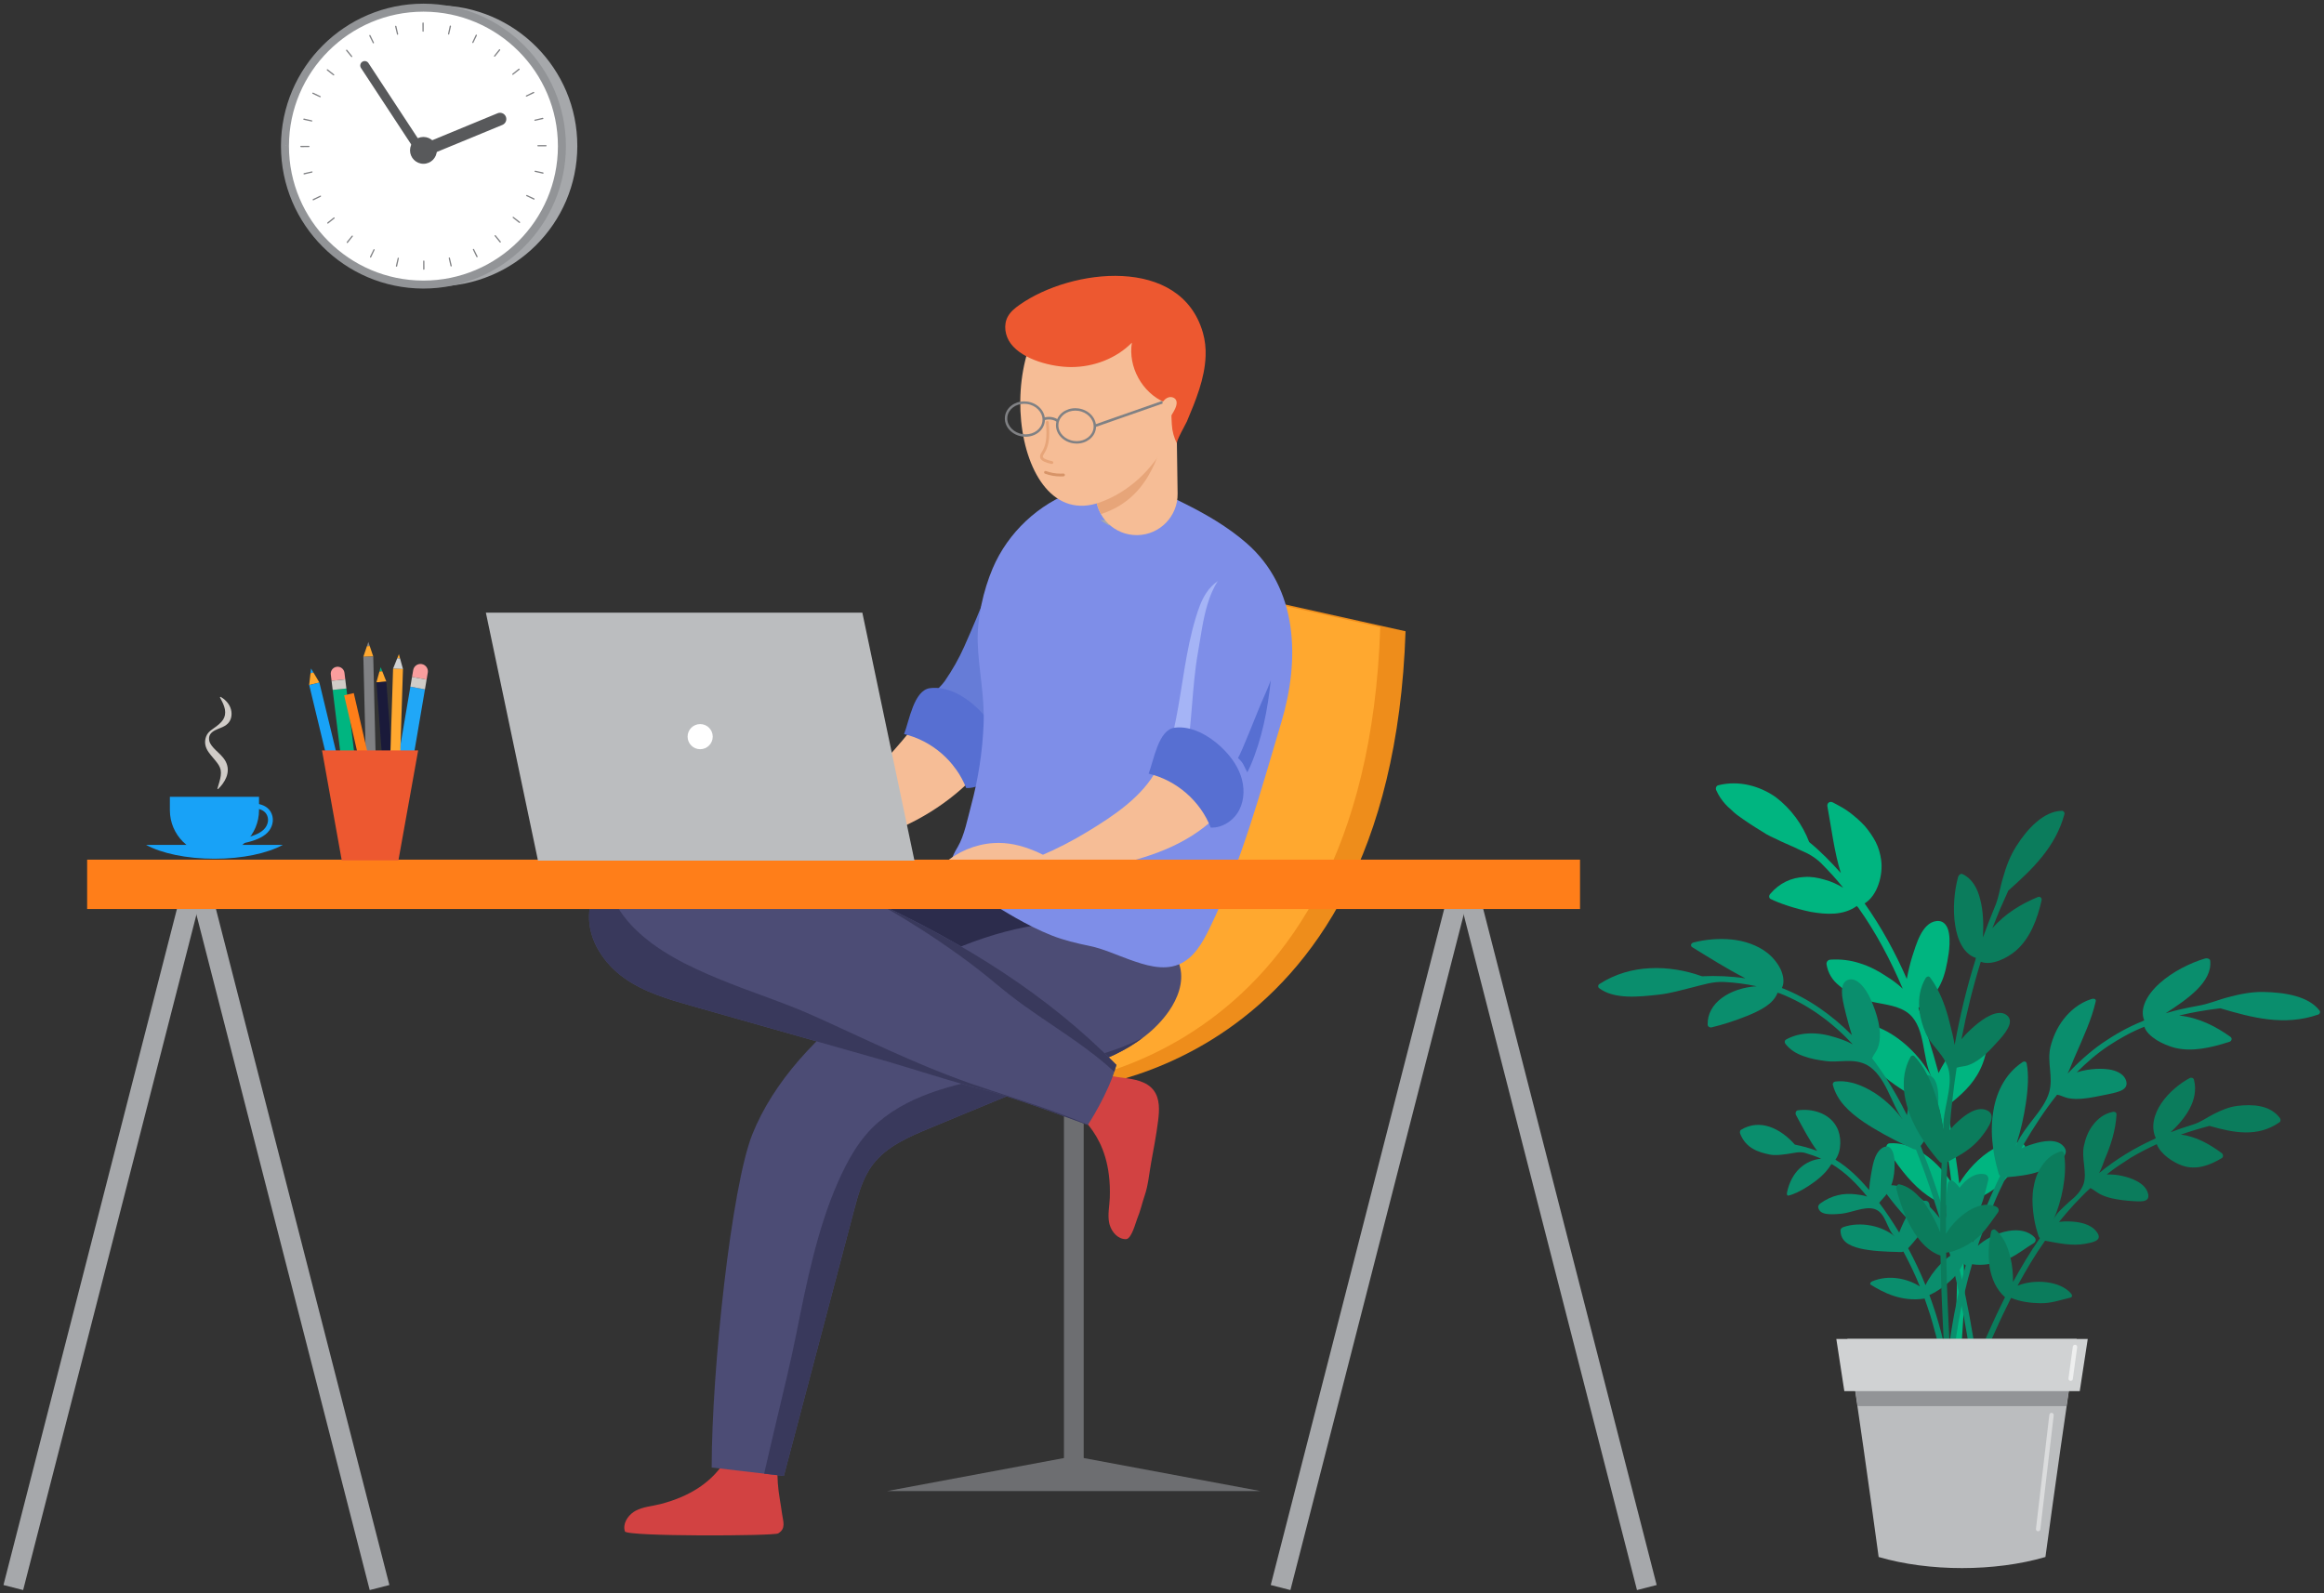 <svg xmlns="http://www.w3.org/2000/svg" width="350" height="240" viewBox="0 0 350 240">
    <rect x="0" y="0" width="350" height="240" fill="#333333" stroke="none"/>
    <g fill="none" fill-rule="evenodd">
        <path fill="#A6A8AB" d="M44.638 21.425C44.663 9.76 54.173.29 65.837.316c11.665.025 21.133 9.535 21.108 21.2-.025 11.664-9.534 21.133-21.2 21.108-11.663-.025-21.132-9.535-21.107-21.2" transform="translate(0 .5)"/>
        <path fill="#FFF" d="M42.916 21.465c.025-11.5 9.4-20.834 20.9-20.81 11.499.026 20.834 9.4 20.809 20.9-.024 11.5-9.4 20.834-20.9 20.81-11.498-.025-20.834-9.401-20.809-20.9" transform="translate(0 .5)"/>
        <path fill="#929497" d="M42.916 21.465l.602.002c.023-11.152 9.106-20.21 20.252-20.21h.044c11.151.023 20.21 9.107 20.21 20.252v.047-.003c-.023 11.152-9.107 20.21-20.252 20.21h-.045c-11.15-.023-20.21-9.107-20.21-20.252v-.044l-.6-.002-.602-.007v.053c0 11.811 9.593 21.428 21.41 21.455h.047c11.81-.001 21.428-9.593 21.455-21.41v-.01.006-.043C85.225 9.7 75.634.081 63.817.054h-.047C51.959.055 42.34 9.647 42.315 21.464v-.006l.601.007" transform="translate(0 .5)"/>
        <path fill="#808184" d="M80.485 25.28L80.6 25.212 81.815 25.476 81.884 25.591 81.767 25.665 80.554 25.388 80.485 25.28M79.226 28.91L79.351 28.869 80.477 29.397 80.52 29.526 80.392 29.573 79.271 29.033 79.226 28.91M77.203 32.178L77.331 32.164 78.312 32.929 78.328 33.066 78.195 33.086 77.223 32.31 77.203 32.178M74.506 34.919L74.639 34.938 75.426 35.901 75.407 36.034 75.269 36.018 74.492 35.047 74.506 34.919M71.259 36.974L71.383 37.02 71.936 38.135 71.889 38.262 71.759 38.22 71.218 37.099 71.259 36.974M67.642 38.265L67.751 38.334 68.039 39.544 67.966 39.661 67.85 39.593 67.574 38.38 67.642 38.265M63.824 38.719L63.916 38.809 63.926 40.053 63.829 40.152 63.731 40.062 63.734 38.818 63.824 38.719M60.004 38.294L60.071 38.409 59.804 39.624 59.689 39.692 59.615 39.575 59.895 38.363 60.004 38.294M56.379 37.021L56.42 37.147 55.887 38.271 55.757 38.313 55.71 38.185 56.257 37.067 56.379 37.021M53.124 34.982L53.137 35.111 52.366 36.087 52.229 36.101 52.21 35.968 52.991 35.001 53.124 34.982M50.402 32.266L50.382 32.398 49.413 33.18 49.281 33.161 49.297 33.023 50.273 32.252 50.402 32.266M48.363 29.008L48.316 29.131 47.199 29.678 47.072 29.631 47.115 29.502 48.238 28.966 48.363 29.008M47.086 25.383L47.016 25.493 45.805 25.777 45.689 25.703 45.757 25.588 46.971 25.316 47.086 25.383M46.638 21.563L46.547 21.655 45.304 21.666 45.204 21.568 45.294 21.47 46.538 21.473 46.638 21.563M47.057 17.74L46.942 17.808 45.726 17.544 45.658 17.429 45.775 17.355 46.988 17.631 47.057 17.74M48.316 14.109L48.191 14.151 47.065 13.623 47.022 13.494 47.15 13.446 48.27 13.986 48.316 14.109M50.339 10.842L50.21 10.856 49.229 10.091 49.214 9.954 49.346 9.934 50.319 10.709 50.339 10.842M53.035 8.101L52.903 8.081 52.115 7.119 52.135 6.987 52.273 7.001 53.049 7.973 53.035 8.101M56.283 6.045L56.159 5.999 55.606 4.885 55.652 4.757 55.782 4.8 56.324 5.92 56.283 6.045M59.901 4.755L59.791 4.685 59.503 3.475 59.576 3.359 59.692 3.427 59.967 4.64 59.901 4.755M63.717 4.301L63.626 4.21 63.616 2.966 63.713 2.867 63.811 2.958 63.808 4.202 63.717 4.301M67.538 4.726L67.471 4.61 67.737 3.395 67.853 3.328 67.927 3.444 67.647 4.657 67.538 4.726M71.162 5.998L71.121 5.873 71.655 4.749 71.784 4.707 71.831 4.834 71.285 5.952 71.162 5.998M74.419 8.038L74.404 7.909 75.176 6.933 75.313 6.918 75.332 7.05 74.551 8.019 74.419 8.038M77.14 10.753L77.16 10.621 78.128 9.839 78.26 9.859 78.245 9.996 77.269 10.767 77.14 10.753M79.179 14.012L79.225 13.888 80.342 13.341 80.47 13.389 80.427 13.518 79.303 14.053 79.179 14.012M80.456 17.636L80.525 17.527 81.737 17.242 81.853 17.316 81.785 17.432 80.571 17.703 80.456 17.636M80.904 21.456L80.995 21.364 82.238 21.354 82.337 21.452 82.248 21.55 81.003 21.547 80.904 21.456" transform="translate(0 .5)"/>
        <path fill="#58595B" d="M65.791 22.15c0 1.117-.904 2.022-2.02 2.022s-2.02-.905-2.02-2.021c0-1.116.904-2.02 2.02-2.02s2.02.904 2.02 2.02" transform="translate(0 .5)"/>
        <path fill="#58595B" d="M63.435 23.283c-.372-.001-.724-.222-.875-.587-.2-.485.03-1.04.515-1.239l11.868-4.898c.486-.2 1.04.03 1.24.515.199.484-.032 1.038-.516 1.239L63.8 23.21c-.12.05-.242.072-.364.072" transform="translate(0 .5)"/>
        <path fill="#58595B" d="M63.436 23.006c-.218 0-.432-.107-.561-.304L54.365 9.74c-.203-.31-.117-.728.193-.931.311-.204.728-.118.93.193L64 21.965c.203.31.117.727-.193.931-.115.075-.242.11-.37.11" transform="translate(0 .5)"/>
        <path fill="#18A2F7" d="M25.584 119.527v2.014c0 3.707 3.005 6.713 6.712 6.713s6.713-3.006 6.713-6.713v-2.014H25.584" transform="translate(0 .5)"/>
        <path fill="#18A2F7" d="M22.006 126.773c2.314 1.26 6.055 2.082 10.29 2.082 4.234 0 7.976-.822 10.29-2.082h-20.58M35.29 126.689l-.047-.726c.036-.002 3.638-.257 4.73-1.797.462-.65.523-1.403.161-2.016-.777-1.322-3.31-.845-3.811-.737l-.155-.711c.824-.18 3.587-.633 4.594 1.078.502.855.427 1.93-.196 2.807-1.293 1.821-5.113 2.09-5.276 2.102" transform="translate(0 .5)"/>
        <path fill="#D0CCC8" d="M33.199 104.462c.322.172.615.395.873.668.262.27.482.596.629.974.144.378.207.797.156 1.222-.043.42-.236.865-.547 1.167-.307.305-.664.477-1 .615-.337.139-.668.252-.964.417-.296.159-.562.368-.715.635-.158.265-.174.578-.124.88.052.292.196.538.369.774.176.235.388.464.625.695.468.463 1.051.924 1.46 1.647.197.364.334.8.344 1.226.012.427-.076.833-.217 1.194-.29.722-.741 1.292-1.254 1.794l-.095-.056c.19-.691.43-1.344.506-1.965.038-.308.04-.6-.01-.866-.058-.265-.156-.497-.3-.738-.298-.48-.751-.97-1.211-1.533-.228-.284-.46-.594-.624-.963-.17-.366-.245-.8-.2-1.204.043-.39.182-.784.42-1.097.242-.307.545-.525.837-.727.58-.395 1.16-.858 1.444-1.321.144-.226.227-.448.28-.713.046-.263.043-.551-.009-.838-.052-.287-.157-.585-.286-.886-.135-.3-.301-.601-.466-.923l.079-.078" transform="translate(0 .5)"/>
        <path fill="#F6BD96" d="M138.336 108.077c-6.453 8.073-13.27 15.058-22.963 18.641 12.333 2.24 25.717-2.82 33.483-12.66l-10.52-5.98" transform="translate(0 .5)"/>
        <path fill="#667CD7" d="M149.508 85.093c.629.736-3.668 10.392-4.28 11.776-.81 1.832-1.798 3.553-2.929 5.206-.915 1.337-3.547 3.262-3.92 4.69-.158.608.143 1.256.577 1.713.433.456.99.773 1.494 1.15 1.24.928 2.179 2.256 2.64 3.735.244.787.43 1.715 1.151 2.112.674.37 1.558.076 2.092-.476 5.15-5.319 9.887-11.82 12.644-18.806l-9.469-11.1" transform="translate(0 .5)"/>
        <path fill="#576FD2" d="M136.156 110.081c4.182.98 7.795 4.12 9.351 8.122 1.78.077 3.489-1.078 4.304-2.663.814-1.584.804-3.513.214-5.195-.59-1.68-1.714-3.133-3.018-4.346-1.79-1.664-4.399-3.172-6.94-2.842-2.441.316-3.116 4.868-3.91 6.924" transform="translate(0 .5)"/>
        <path fill="#6D6E71" d="M160.232 220.264L163.206 220.264 163.206 156.234 160.232 156.234z" transform="translate(0 .5)"/>
        <path fill="#EE8D1B" d="M124.762 141.721l-20.208 5.838 55.295 16.183s49.59-1.564 51.83-69.151l-44.91-10.002s-1.645 35.407-10.659 44.534c-9.013 9.128-31.348 12.598-31.348 12.598" transform="translate(0 .5)"/>
        <path fill="#FFA82F" d="M120.954 141.104l-20.209 5.838 55.296 16.183s49.59-1.565 51.83-69.15l-44.91-10.003s-1.646 35.407-10.66 44.535c-9.013 9.127-31.347 12.597-31.347 12.597" transform="translate(0 .5)"/>
        <path fill="#D24242" d="M167.126 184.021c.346 1.135 1.287 2.169 2.457 2.137.835-.023 1.453-2.528 1.688-3.09.478-1.14.72-2.314 1.123-3.488.531-1.548.68-3.349.972-4.958.384-2.107.792-4.225 1.056-6.35.192-1.556.271-3.283-.677-4.532-1.048-1.382-2.963-1.691-4.684-1.9-1.722-.21-3.638-.534-4.668-1.93l-2.459 5.533c-.11.25-.223.51-.214.782.044 1.317 5.771 3.808 5.418 13.687-.045 1.273-.349 2.56-.09 3.807.021.1.048.202.078.302M95.471 227.223c-.992.652-1.717 1.846-1.356 2.96.257.794 22.396.704 23.076.3 1.227-.727.741-1.824.594-2.921-.205-1.534-.534-3.084-.642-4.628-.037-.523-.303-5.265.69-5.133l-6.002-.799c-.27-.036-.552-.071-.811.015-1.25.414-2.025 6.611-11.603 9.06-1.235.314-2.553.385-3.677.986-.09.05-.181.102-.269.16" transform="translate(0 .5)"/>
        <path fill="#2C2C4C" d="M168.545 140.747c-6.843 5.192-15.549 7.603-24.14 7.687-8.589.084-17.087-2.047-25.072-5.216-7.353-2.92-12.004-3.299-19.199-6.569-1.427-.648-2.364-4.637-.38-7.23 1.225-1.6.494-3.171 2.394-3.35 14.637-1.372 29.215.716 43.303 4.909 8.027 2.39 15.796 5.657 23.094 9.769" transform="translate(0 .5)"/>
        <path fill="#4C4C75" d="M145.22 167.28c3.93-1.638 7.879-3.235 11.798-4.9 3.495-1.487 7.3-2.331 10.777-3.978 3.226-1.528 6.235-3.678 8.264-6.615 1.319-1.908 2.21-4.284 1.68-6.543-1.844-7.87-15.757-7.283-21.678-6.377-16.284 2.494-36.473 15.802-42.751 31.481-3.146 7.86-6.129 35.49-6.129 50.21l10.866 1.273 10.54-39.913c.65-2.465 1.335-5 2.882-7.027 2.064-2.706 5.357-4.124 8.5-5.43l5.251-2.18" transform="translate(0 .5)"/>
        <path fill="#39395C" d="M165.973 158.256c-4.746 1.436-9.658 2.2-14.523 3.11-6.66 1.243-13.897 2.645-19.19 7.193-2.803 2.409-4.6 5.693-6.074 9.034-1.603 3.628-2.768 7.44-3.745 11.278-.953 3.746-1.714 7.535-2.47 11.323-.876 4.396-1.945 8.747-2.978 13.107-.644 2.724-1.286 5.451-1.909 8.183l2.963.347 10.54-39.913c.65-2.465 1.335-5 2.882-7.027 2.064-2.706 5.357-4.124 8.5-5.43l5.251-2.18c3.93-1.639 7.879-3.236 11.798-4.902 3.495-1.486 7.3-2.33 10.777-3.977 1.517-.72 2.982-1.581 4.325-2.592-1.966 1.025-4.023 1.802-6.147 2.446" transform="translate(0 .5)"/>
        <path fill="#7E8EE8" d="M187.672 81.264c-2.805-2.43-6.036-4.3-9.348-5.949-3.065-1.525-6.38-3.14-9.893-3.059-2.217.052-4.427.444-6.519 1.184-5.503 1.949-10.115 6.282-12.404 11.653-1.415 3.322-2.385 7.617-2.263 11.22.14 4.098 1.054 8.047.89 12.211-.165 4.156-.796 8.293-1.882 12.307-.514 1.901-1.012 4.546-2.016 6.243-.958 1.62-1.4 2.513-.228 4.316.906 1.393 2.356 2.322 3.762 3.21 3.394 2.14 6.823 4.296 10.562 5.79 1.902.76 3.808 1.197 5.801 1.61 1.986.412 3.95 1.321 5.883 2.016 2.415.87 5.1 1.737 7.479.774 2.28-.924 3.606-3.266 4.68-5.479 4.8-9.885 7.657-20.535 10.8-31.031 2.802-9.353 2.59-20.176-5.304-27.016" transform="translate(0 .5)"/>
        <path fill="#A6A8AB" d="M165.697 77.852l1.376.845c.062-.285.134-.557.194-.845h-1.57" transform="translate(0 .5)"/>
        <path fill="#F6BD96" d="M171.274 80.109c3.405-.05 6.126-2.85 6.077-6.254l-.334-23.19-12.329.178.333 23.19c.05 3.404 2.85 6.124 6.253 6.076" transform="translate(0 .5)"/>
        <path fill="#E7A579" d="M175.975 62.426l1.042-11.76-12.329.177.333 23.19c.016 1.058.321 2.036.804 2.9 6.674-2.175 8.812-8.155 10.15-14.507" transform="translate(0 .5)"/>
        <path fill="#F6BD96" d="M165.694 75.16c-13.73 4.971-17-26.842-3.046-32.268 21.453-8.342 20.741 25.86 3.046 32.268" transform="translate(0 .5)"/>
        <path fill="#ED5830" d="M176.48 63.431c.053 1 .313 1.99.782 2.875-.189-.328 1.311-2.904 1.484-3.314 1.337-3.175 2.694-6.438 2.822-9.88.043-1.177-.083-2.36-.407-3.493-3.343-11.665-19.809-9.691-27.586-4.219-.698.49-1.388 1.041-1.797 1.79-.69 1.266-.415 2.914.446 4.07 1.822 2.45 6.23 3.543 9.138 3.532 3.352-.011 6.732-1.277 9.105-3.676-.6 3.626 1.533 7.526 4.91 8.976.36-.65.957-.591 1.53-.119-.61 1.126-.494 2.179-.427 3.458" transform="translate(0 .5)"/>
        <path fill="#808184" d="M157.166 63.002l-.181-.025c-.146 1.12-1.228 1.947-2.53 1.948-.134 0-.27-.01-.408-.028-1.367-.182-2.353-1.227-2.35-2.359 0-.087.006-.175.018-.264.147-1.12 1.228-1.947 2.529-1.948.134 0 .27.01.41.028 1.367.182 2.352 1.226 2.348 2.358 0 .088-.006.176-.017.265l.181.025.181.023c.014-.104.022-.21.022-.313-.004-1.35-1.146-2.518-2.667-2.721-.155-.021-.308-.03-.458-.03-1.45-.002-2.71.929-2.892 2.264-.014.105-.021.21-.021.313.003 1.351 1.146 2.519 2.667 2.722.155.02.307.031.458.031 1.45.002 2.71-.93 2.891-2.265l-.18-.024M164.866 64.03l-.182-.025c-.147 1.12-1.227 1.946-2.529 1.948-.134 0-.271-.01-.41-.028-1.366-.182-2.352-1.227-2.348-2.359 0-.087.006-.175.017-.264.147-1.12 1.228-1.947 2.53-1.948.134 0 .27.009.409.028 1.366.182 2.353 1.226 2.349 2.358 0 .088-.006.176-.018.265l.182.025.181.023c.014-.104.021-.21.021-.313-.003-1.35-1.146-2.518-2.667-2.722-.154-.02-.307-.03-.458-.03-1.45-.001-2.71.93-2.891 2.265-.015.105-.022.21-.022.313.004 1.351 1.147 2.519 2.667 2.722.154.02.308.03.458.03 1.45.002 2.71-.929 2.892-2.264l-.181-.024" transform="translate(0 .5)"/>
        <path fill="#808184" d="M164.982 63.825L175.16 60.261 175.03 59.891 164.853 63.455M157.29 62.796l.008-.003c.052-.02.323-.106.685-.106.346 0 .772.077 1.191.364l.221-.324c-.496-.34-1.008-.433-1.412-.433-.485.001-.82.131-.835.136l.141.366" transform="translate(0 .5)"/>
        <path fill="#F6BD96" d="M175.095 60.076c.22-.33.528-.62.91-.726.382-.106.84.009 1.06.34.247.375.128.88-.052 1.292-.442 1.013-1.186 1.86-1.918 2.69v-3.596" transform="translate(0 .5)"/>
        <path fill="#E7A579" d="M157.516 63.128c.043.528.082 1.066.082 1.595 0 1.017-.145 1.99-.659 2.8-.117.192-.3.426-.307.746l.024.18c.045.167.15.294.263.386.113.093.239.158.354.21.352.158.723.273 1.102.341.116.02.227-.056.247-.171.021-.116-.056-.226-.17-.247-.346-.062-.684-.167-1.004-.311-.098-.044-.192-.095-.26-.151-.068-.057-.106-.111-.123-.17l-.008-.067c-.007-.123.11-.32.241-.519.578-.913.724-1.974.725-3.027 0-.55-.04-1.099-.083-1.629-.01-.117-.112-.204-.23-.194-.116.01-.203.111-.194.228" transform="translate(0 .5)"/>
        <path fill="#D79468" d="M157.383 70.855c.746.275 1.539.415 2.332.415.154 0 .307-.005.46-.015.118-.008.206-.11.198-.227-.008-.117-.11-.206-.226-.198-.144.01-.288.015-.432.015-.743 0-1.487-.131-2.185-.388-.11-.04-.232.016-.273.126-.04.11.016.232.126.272" transform="translate(0 .5)"/>
        <path fill="#4C4C75" d="M123.563 131.72c-8.654-3.614-20.533-8.963-29.541-3.043-2.899 1.906-5.177 5.104-5.303 8.637-.137 3.824 2.248 7.348 5.291 9.511 3.043 2.164 6.687 3.212 10.256 4.225l27.905 7.92c5.462 1.55 10.918 3.42 16.416 4.795 4.241 1.057 15.239 5.2 15.239 5.2s3.166-4.811 4.305-9.054c-12.602-12.828-28.137-21.33-44.568-28.19" transform="translate(0 .5)"/>
        <path fill="#39395C" d="M136.125 137.859c3.786 2.32 7.476 4.802 10.998 7.51 1.639 1.26 3.2 2.614 4.822 3.893 1.484 1.17 3.029 2.257 4.585 3.326 3.807 2.612 7.858 5.18 11.277 8.353.115-.344.232-.69.324-1.03-10.437-10.625-22.89-18.277-36.194-24.492 1.401.805 2.81 1.597 4.188 2.44M159.562 167.233c-4.544-1.685-9.193-3.04-13.76-4.652-8.013-2.828-15.617-6.634-23.36-10.102-4.594-2.057-9.423-3.552-14.073-5.475-4.566-1.888-9.267-4.114-12.81-7.645-1.572-1.565-2.871-3.414-3.626-5.509-.325-.898-.509-1.826-.626-2.76-1.494 1.756-2.506 3.914-2.588 6.224-.137 3.824 2.248 7.348 5.291 9.511 3.043 2.164 6.687 3.212 10.256 4.225l27.905 7.92c5.462 1.55 10.918 3.42 16.416 4.795 4.241 1.057 15.239 5.2 15.239 5.2l.034-.053c-1.425-.58-2.856-1.145-4.298-1.68" transform="translate(0 .5)"/>
        <path fill="#F6BD96" d="M175.718 113.79c-.548.27-1.048.778-1.492 1.616-2.2 4.143-6.483 6.964-10.498 9.405-2.244 1.363-4.587 2.567-7.004 3.595-1.361.58-5.205 2.736-6.647 2.33 7.728 2.172 13.916.302 21.276-1.824 5.909-1.708 11.085-4.505 14.649-9.809.911-1.356-4.497-3.856-5.244-4.213-1.91-.91-3.633-1.791-5.04-1.1" transform="translate(0 .5)"/>
        <path fill="#7E8EE8" d="M191.524 92.52c-.28-1.485-.797-2.894-1.686-4.127-2.34-3.243-6.065-2.718-8.148.391-.765 1.142-1.213 2.462-1.61 3.778-1.522 5.033-1.96 10.132-2.969 15.24-.375 1.898-.805 3.881-1.653 5.594 4.017.098 8.189 2.396 10.544 5.707.896-1.333 1.667-2.734 2.283-4.161 1.893-4.381 2.745-9.119 3.193-13.847.254-2.679.576-5.763.046-8.576" transform="translate(0 .5)"/>
        <path fill="#A5B4F6" d="M180.417 97.778c.43-2.443.727-4.919 1.45-7.3.362-1.199.849-2.408 1.55-3.454-.64.431-1.231 1.02-1.727 1.76-.765 1.142-1.213 2.462-1.61 3.778-1.522 5.033-1.96 10.132-2.969 15.24-.375 1.898-.805 3.881-1.653 5.594 1.04.026 2.09.205 3.117.505.985-5.327.9-10.785 1.842-16.123" transform="translate(0 .5)"/>
        <path fill="#576FD2" d="M187.85 115.832c.142-.297.305-.59.435-.89 1.775-4.108 2.63-8.532 3.1-12.965-.337.9-.71 1.785-1.102 2.651-.907 1.998-3.281 8.264-3.85 9.044.953.89.775 1.037 1.416 2.16M172.985 116.04c4.181.98 7.795 4.118 9.351 8.122 1.78.077 3.489-1.078 4.303-2.663.814-1.584.804-3.513.215-5.195-.59-1.681-1.713-3.134-3.019-4.347-1.79-1.663-4.398-3.171-6.94-2.841-2.441.316-3.116 4.867-3.91 6.924" transform="translate(0 .5)"/>
        <path fill="#6D6E71" d="M161.719 218.852L133.569 224.11 189.869 224.11 161.719 218.852" transform="translate(0 .5)"/>
        <path fill="#F6BD96" d="M149.585 126.496c-2.735.19-5.398 1.308-7.448 3.128 4.84.82 9.849 1.634 14.607.427 2.846-.722.27-1.876-.931-2.375-2.006-.835-4.038-1.331-6.228-1.18" transform="translate(0 .5)"/>
        <path fill="#A6A8AB" d="M194.34 239.017L221.479 133.211 218.517 132.451 191.377 238.258" transform="translate(0 .5)"/>
        <path fill="#A6A8AB" d="M249.498 238.258L222.357 132.451 219.394 133.211 246.535 239.017M3.485 239.017L30.625 133.211 27.663 132.451.522 238.258" transform="translate(0 .5)"/>
        <path fill="#A6A8AB" d="M58.642 238.258L31.503 132.451 28.54 133.211 55.68 239.017" transform="translate(0 .5)"/>
        <path fill="#FF7E19" d="M13.122 136.428L237.955 136.428 237.955 128.991 13.122 128.991z" transform="translate(0 .5)"/>
        <path fill="#808184" d="M55.475 96.192L55.26 96.829 55.685 96.819 55.475 96.192" transform="translate(0 .5)"/>
        <path fill="#FFA82F" d="M56.211 98.382L55.685 96.819 55.26 96.829 54.723 98.419 54.724 98.441 56.212 98.398 56.211 98.382" transform="translate(0 .5)"/>
        <path fill="#808184" d="M54.724 98.441L55.205 118.351 56.693 118.315 56.212 98.398 54.724 98.441" transform="translate(0 .5)"/>
        <path fill="#20A7F7" d="M61.804 102.931l-2.551 14.99c-.103.608.305 1.184.912 1.288l.189.016c.533 0 1.005-.385 1.098-.929l2.545-14.948-2.193-.417" transform="translate(0 .5)"/>
        <path fill="#FA9E9E" d="M64.427 100.818c.103-.608-.305-1.183-.913-1.287-.61-.105-1.182.305-1.286.913l-.175 1.024 2.195.403.179-1.053" transform="translate(0 .5)"/>
        <path fill="#D0CCC8" d="M62.053 101.468L61.804 102.931 63.997 103.348 64.248 101.871 62.053 101.468" transform="translate(0 .5)"/>
        <path fill="#00B580" d="M50.103 103.425l1.711 14.028c.07.569.587.974 1.155.904l.172-.036c.475-.142.794-.61.732-1.118l-1.707-13.99-2.063.212" transform="translate(0 .5)"/>
        <path fill="#FA9E9E" d="M51.877 100.846c-.07-.569-.586-.973-1.154-.904-.572.069-.973.585-.904 1.155l.117.959 2.061-.224-.12-.986" transform="translate(0 .5)"/>
        <path fill="#D0CCC8" d="M49.936 102.055L50.103 103.425 52.166 103.213 51.997 101.832 49.936 102.055" transform="translate(0 .5)"/>
        <path fill="#FF7E19" d="M51.83 104.235L54.154 114.275 55.603 113.94 53.279 103.9" transform="translate(0 .5)"/>
        <path fill="#00B580" d="M57.33 100.006L57.148 100.653 57.573 100.621 57.33 100.006" transform="translate(0 .5)"/>
        <path fill="#FFA82F" d="M58.178 102.156L57.573 100.621 57.148 100.653 56.693 102.268 56.694 102.29 58.178 102.172 58.178 102.156" transform="translate(0 .5)"/>
        <path fill="#1A1A3A" d="M56.694 102.29L58.187 122.15 59.672 122.039 58.178 102.172 56.694 102.29" transform="translate(0 .5)"/>
        <path fill="#18A2F7" d="M46.844 100.197L46.764 100.905 47.203 100.799 46.844 100.197" transform="translate(0 .5)"/>
        <path fill="#FFA82F" d="M48.097 102.301L47.203 100.799 46.764 100.905 46.564 102.673 46.569 102.696 48.102 102.318 48.097 102.301" transform="translate(0 .5)"/>
        <path fill="#18A2F7" d="M46.569 102.696L51.524 123.218 53.059 122.848 48.102 102.318 46.569 102.696" transform="translate(0 .5)"/>
        <path fill="#FFA82F" d="M60.074 98.038L59.825 98.662 60.25 98.676 60.074 98.038" transform="translate(0 .5)"/>
        <path fill="#D0D2D3" d="M60.687 100.266L60.25 98.676 59.825 98.662 59.199 100.22 59.198 100.242 60.687 100.282 60.687 100.266" transform="translate(0 .5)"/>
        <path fill="#FFA82F" d="M59.198 100.242L58.564 120.147 60.052 120.195 60.687 100.282 59.198 100.242" transform="translate(0 .5)"/>
        <path fill="#ED5830" d="M60.002 129.107L51.47 129.107 48.495 112.536 62.977 112.536 60.002 129.107" transform="translate(0 .5)"/>
        <path fill="#BBBDBF" d="M137.719 129.139L81.022 129.139 73.174 91.787 129.871 91.787 137.719 129.139" transform="translate(0 .5)"/>
        <path fill="#FFF" d="M107.34 110.463c0 1.046-.848 1.894-1.893 1.894-1.046 0-1.893-.848-1.893-1.894 0-1.045.847-1.893 1.893-1.893 1.045 0 1.893.848 1.893 1.893" transform="translate(0 .5)"/>
        <g>
            <path fill="#00B580" d="M64.49 54.739c-.022-.15-.102-.275-.228-.355-.08-.07-.161-.115-.264-.15-.23-.057-.46-.103-.688-.115h-.07c-1.17-.103-2.384.287-3.554.953-2.088 1.192-3.992 3.29-5.116 5.195-.15-1.307-.321-2.615-.527-3.923-.207-1.445-.46-2.89-.734-4.323-.035-.23-.081-.448-.127-.677-.172-.883-.355-1.766-.54-2.65.299-.23.586-.458.86-.687 1.95-1.595 3.626-3.235 4.612-5.827.138-.378.31-.883.436-1.411.333-1.411.333-2.993-1.48-2.89-2.03.126-3.532 2.305-4.553 3.877l-.07.103c-.343.55-.687 1.158-.996 1.777-.47-1.754-.975-3.498-1.526-5.241-.413-1.365-.872-2.741-1.342-4.094-.046-.161-.103-.311-.161-.471l.115-.091c.539-.46 1.17-.792 1.675-1.297.424-.412.79-.883 1.089-1.4.173-.251.31-.527.448-.802.699-1.422.975-3.005 1.227-4.622.092-.711.23-1.973.034-3.062-.183-1.078-.745-1.94-1.881-1.813-2.202.265-3.062 3.602-3.647 5.357-.321 1.055-.596 2.19-.814 3.36-1.744-3.991-3.843-7.822-6.354-11.377 1.927-1.147 2.82-4.302 2.489-6.561-.127-.917-.38-1.835-.815-2.684-.436-.837-.998-1.651-1.64-2.408-.677-.734-1.445-1.411-2.248-2.02-.791-.607-1.71-1.088-2.57-1.536-.47-.24-.894.103-.825.562.643 3.487 1.055 6.985 2.03 10.07-1.491-1.651-3.04-3.257-4.771-4.668-.986-2.603-2.707-5-5.058-6.778C24.509.385 21.378-.486 18.293.282c-.322.069-.46.459-.333.734.367.826.837 1.514 1.376 2.11.264.299.55.563.849.815.287.287.585.55.895.79 1.25.93 2.603 1.802 3.853 2.559.7.493 1.468.814 2.237 1.18.745.39 1.56.7 2.35 1.068.724.367 1.469.665 2.19 1.02.713.368 1.39.838 2.009 1.423 1.18 1.193 2.328 2.42 3.372 3.75-.883-.54-1.847-.974-2.856-1.238-.986-.287-1.984-.46-2.982-.39-1.973.092-3.74.894-5.15 2.546-.252.298-.195.63.058.768 1.387.689 3.635 1.434 6.02 1.939 2.409.424 4.944.562 6.963-.884l.114.15.092.08c2.695 3.796 4.886 7.948 6.71 12.238-.826-.803-1.801-1.457-2.443-1.858-1.273-.861-2.615-1.55-4.037-1.985-1.4-.458-2.902-.642-4.428-.54-.378.024-.62.369-.573.69.218 1.342.872 2.397 1.892 3.21.15.139.31.265.47.38.884.676 1.985 1.18 3.029 1.628.447.184.929.32 1.422.425 1.938.447 4.129.55 5.666 1.869 2.443 2.156 1.915 6.572 3.29 9.37l.082.16-.103-.182c-1.675-3.12-4.703-6-7.777-7.272-.86-.367-1.72-.596-2.557-.677-.287-.023-.631.172-.677.448-.378 2.867 1.227 5.196 3.487 7.19.252.219.504.425.768.632.849.677 1.755 1.307 2.684 1.892.355.218.7.436 1.055.654 1.078.642 2.133 1.216 3.097 1.72l.172.092c.183.092.379.183.55.276l.172.045h.173l.09.046c.208.975.403 1.95.586 2.925l.035.195c.298 1.56.562 3.108.779 4.668.149.952.276 1.892.379 2.844.023.115.035.24.046.356-.07-.103-.126-.195-.195-.298-.161-.23-.321-.46-.493-.688-.253-.345-.528-.688-.826-1.021-.791-.895-1.698-1.71-2.672-2.352-.93-.63-1.916-1.101-2.937-1.353h-.011c-.723-.195-1.468-.264-2.202-.206-.253.023-.436.252-.46.48-.022.105-.01.208.047.288.367.574.757 1.17 1.18 1.778 1.55 2.225 3.476 4.53 5.919 5.929.322.184.643.356.987.494l.103.046c.23.114.47.206.723.287l.034.01c.172.07.344.116.516.162.218.068.447.126.677.17.126.024.206.965.252 2.1v.012c.034.665.057 1.387.069 2.053.034 1.02.034 1.88.046 2.087v.172c.01.115.01.219.01.333.013.172.013.356.013.528.01.103.01.206.01.309.024.815.036 1.617.036 2.432 0 .458 0 .929-.012 1.399.012.505 0 1.02-.011 1.537l-.035 1.365c0 .126 0 .24-.011.356-.023.87-.058 1.73-.115 2.58-.126 2.053-.344 4.094-.745 6.113v.012c-.08.378-.161.756-.264 1.135-.012.103-.046.218-.07.32-.068.288-.148.575-.205.873.149 0 .298.01.447.01h.252c.39.013.79.024 1.193.013v-.023c.092-2.822.333-5.643.505-8.476.023-.333.046-.665.057-1.01.034-.527.057-1.054.08-1.582.023-.54.046-1.09.057-1.63 0-.136.012-.274.012-.412v-.114c.01-.3-.023-1.377-.07-2.8l-.033-1.18v-.23l-.07-1.87c0-.137-.01-.274-.022-.423-.023-.85-.057-1.71-.091-2.501-.023-.837-.058-1.617-.081-2.26-.057-1.078-.092-1.777-.115-1.777.276-.058.55-.115.815-.195.929-.241 1.823-.62 2.684-1.101.493-.264.963-.562 1.433-.895.184-.126.379-.275.562-.412.379-.288.723-.608 1.033-.941.137-.138.263-.287.389-.448 1.02-1.215 1.767-2.637 2.627-4.094.102-.172.126-.333.08-.493" transform="translate(0 .5) translate(240.5 117.5)"/>
            <path fill="#0A8E6D" d="M108.832 34.232c-1.686-2.214-5.3-2.742-8.42-2.81-1.788-.035-3.531.309-5.252.768-1.594.402-2.993 1.044-4.656 1.319-1.63.298-3.257.642-4.852 1.124 3.327-2.156 7.054-4.726 6.71-7.925-.035-.287-.46-.425-.826-.31-2.1.619-4.863 1.96-6.813 3.739-1.972 1.766-3.005 3.888-2.294 5.562l-.172.08-.103.058c-2.145.849-4.163 2.007-6.08 3.315-1.891 1.33-3.612 2.89-5.183 4.565.47-.975.849-2.042 1.158-2.707 1.182-2.741 2.467-5.471 3.075-8.178.08-.344-.265-.47-.677-.332-1.744.55-3.166 1.732-4.175 3.039-1.021 1.319-1.63 2.81-1.973 4.175-.54 2.34.447 4.473-.172 6.755-.401 1.48-1.422 2.81-2.49 4.187-.87 1.124-1.765 2.282-2.327 3.463-.126.253-.23.505-.321.758.092-.253.172-.493.252-.758.608-1.87 1.055-3.911 1.353-5.883.333-2.237.459-4.393.127-6.056-.058-.241-.322-.378-.608-.195-2.764 1.823-4.13 4.897-4.485 7.925-.252 1.767-.172 3.544.058 5.162.16 1.147.4 2.213.653 3.119l.046.16c.046.173.103.345.138.505.034.104.103.173.172.218l.023.08c-.321.654-.631 1.308-.918 1.973-.355.769-.7 1.56-1.021 2.34-.756 1.789-1.444 3.602-2.064 5.448l-.08.229-.012-.172c-.046-.952-.126-1.938-.275-2.901-.08-.585-.183-1.16-.321-1.721-.058-.218-.115-.436-.172-.642l-.172-.585c-.264-.837-.608-1.583-1.067-2.202-.31-.448-.676-.826-1.101-1.101l-.172-.035-.15.058c-.171.09-.332.298-.355.516-.103.665-.183 1.365-.23 2.065-.034.366-.045.733-.056 1.1-.012.585-.012 1.182.022 1.755v.058c.047.722.127 1.444.253 2.12.195 1.09.493 2.1.94 2.972.046.103.092.195.16.298l.104.195.138.23c.287.436.619.825.998 1.158l.08.069c.09.09.195.172.298.24-.092.31-.184.63-.264.94-.103.39-.217.792-.31 1.182-.172.63-.321 1.262-.47 1.904-.114.505-.23 1.02-.344 1.549-.023.114-.046.24-.07.367-.182.86-.354 1.72-.492 2.592-.183 1.032-.344 2.065-.482 3.108-.126.917-.23 1.835-.32 2.764-.081.849-.15 1.698-.207 2.558h.16c.15 0 .299.01.448.01h.252c.184-2.832.528-5.665 1.02-8.475.15-.802.299-1.594.46-2.397l.046-.194c.114-.551.229-1.09.366-1.641l.046-.23c.333-1.421.7-2.821 1.113-4.22.849.138 1.72.115 2.592-.034.688-.103 1.376-.276 2.042-.482.413-.126.79-.287 1.158-.46 1.227-.607 2.282-1.467 3.52-2.212.322-.207.345-.608.105-.85-.918-.986-2.41-1.25-4.003-.963-.448.08-.895.196-1.342.356-.471.16-.93.367-1.365.608-.665.344-1.296.78-1.835 1.25.206-.642.436-1.273.665-1.904.493-1.4 1.044-2.787 1.629-4.152.527-1.296 1.112-2.57 1.732-3.82.057-.137.126-.286.194-.424l.195-.023c1.64-.15 3.155-.297 4.703-.825.573-.195 1.147-.436 1.743-.757.643-.367 1.72-.93 2.168-1.63.298-.446.333-.94-.161-1.48-1.043-1.157-3.108-.767-4.6-.296-.366.114-.756.24-1.146.4-.195.08-.39.16-.585.253.115-.206.24-.401.356-.607 1.525-2.593 3.177-5.14 5.046-7.49.585.103 1.09.413 1.663.528.677.137 1.388.137 2.11.08 1.216-.092 2.432-.39 3.602-.608.516-.115 1.41-.264 2.099-.54.677-.275 1.158-.7.929-1.525-.23-.791-.94-1.284-1.847-1.571-.882-.264-1.938-.287-2.695-.241-.906.046-1.904.195-2.901.516 1.456-1.468 3.016-2.821 4.736-3.968 1.72-1.136 3.52-2.145 5.437-2.902.264.803.986 1.445 1.835 1.996.849.527 1.789.906 2.626 1.147 2.673.71 5.609.01 8.362-.872.366-.126.435-.54.149-.745-2.157-1.55-4.76-2.914-7.742-3.212 2.04-.493 4.129-.85 6.216-1.09 4.783 1.41 9.623 2.719 14.75.94.264-.102.344-.4.195-.595" transform="translate(0 .5) translate(240.5 117.5)"/>
            <path fill="#0A8E6D" d="M58.424 58.879c-1.422-.275-2.753.63-3.808 2.042-.608.803-1.124 1.777-1.514 2.776-.218.55-.39 1.1-.528 1.64l-.011.01-.034.162c-.23-.757-.46-1.514-.7-2.271-.035-.103-.057-.195-.092-.298-.768-2.421-1.606-4.806-2.534-7.158-.138-.39-.287-.78-.448-1.158.16-.23.32-.47.494-.7v-.011c.963-1.411 1.777-2.844 2.052-4.806.046-.252.069-.527.08-.814.012-.092.024-.195.024-.298.069-1.101-.035-3.28-1.056-3.865l-.022-.023c-.161-.092-.345-.15-.551-.15-.115 0-.23.012-.356.035-1.17.252-1.743 1.64-2.11 2.982-.103.4-.195.78-.275 1.136-.07.309-.138.619-.195.952-.058.298-.104.596-.15.917-.94-1.915-1.972-3.773-3.12-5.551-.676-1.044-1.375-2.042-2.132-3.017.229-.55.642-.975.86-1.548.252-.654.344-1.411.32-2.213-.011-.265-.033-.54-.068-.815-.15-1.124-.505-2.305-.963-3.452-.058-.15-.115-.31-.195-.493-.275-.643-.677-1.48-1.227-2.156-.688-.872-1.572-1.492-2.432-1.101-.493.229-.722.665-.792 1.204-.057.344-.045.734-.011 1.135.115 1.032.425 2.156.619 2.959.242.94.517 1.984.85 2.994-3.005-3.017-6.55-5.551-10.541-7.1.378-.757.275-1.743-.161-2.752-.447-.976-1.261-1.95-2.121-2.604-1.423-1.09-3.338-1.755-5.288-1.95-1.961-.195-3.957 0-5.69.436-.48.115-.561.539-.228.734 2.569 1.583 5.264 3.28 7.994 4.679-2.168-.32-4.358-.412-6.55-.31-2.42-.871-5.125-1.353-7.798-1.215-2.673.126-5.276.86-7.627 2.375-.253.16-.253.47-.07.619 2.26 1.732 5.965 1.33 9.027.986 1.767-.195 3.43-.7 5.116-1.112 1.56-.38 3.016-.884 4.714-.792 1.64.08 3.268.299 4.874.642-1.961.115-3.9.757-5.253 1.778-1.365 1.009-2.168 2.42-2.122 4.003.012.298.31.47.585.413 1.572-.367 3.613-1.01 5.517-1.79 1.88-.791 3.785-1.72 4.439-3.44l.172.069.115.022c4.197 1.629 7.948 4.37 11.02 7.697-.928-.528-1.971-.85-2.625-1.055-2.661-.861-5.311-.827-7.398.32-.264.15-.275.47-.103.677.734.918 1.652 1.457 2.718 1.835 1.044.39 2.237.597 3.407.746 1.96.263 4.163-.516 6.205.619 1.318.745 2.259 2.214 3.027 3.762.78 1.56 1.41 3.21 2.317 4.46-1.296-1.788-3.062-3.416-4.92-4.448-1.847-1.067-3.751-1.526-5.265-1.308-.23.023-.424.253-.355.493.63 2.409 2.409 4.06 4.622 5.586 1.938 1.307 4.186 2.489 6.102 3.429h.01c.277.126.54.252.804.379l.149.069c.16.069.322.149.47.217.104.046.195.046.276.023l.08.035c.986 2.477 1.88 5 2.695 7.546.31.93.608 1.87.895 2.81-.46-.607-.964-1.192-1.514-1.743-.286-.31-.596-.608-.917-.871-.173-.161-.345-.3-.516-.436-1.147-.918-2.352-1.583-3.522-1.835-.287-.058-.562-.092-.837-.092-.321-.023-.62 0-.918.069-.263.057-.344.527-.15.78.116.16.242.32.368.482.884 1.18 1.87 2.419 2.937 3.532l.022.023c.746.768 1.526 1.479 2.34 2.064 1.18.849 2.432 1.446 3.728 1.57.138.518.275 1.045.413 1.562.057.183.103.367.149.55.252 1.01.504 2.018.734 3.039.092.368.172.723.252 1.09.103.448.207.895.299 1.353.137.62.275 1.25.389 1.882l.035.194c.103.459.195.918.275 1.377.069.332.137.665.183 1.009.459 2.43.838 4.886 1.147 7.34.058.39.115.78.16 1.182.104 0 .208 0 .299-.012.195.012.379 0 .562 0-.046-.355-.08-.7-.137-1.044-.07-.573-.138-1.146-.23-1.72-.264-1.926-.573-3.854-.93-5.758-.148-.86-.31-1.731-.492-2.58-.114-.631-.241-1.24-.38-1.858l-.033-.184c-.126-.585-.252-1.158-.378-1.732l-.344-1.445c-.15-.62-.3-1.227-.448-1.835-.046-.183-.092-.355-.15-.54l-.056-.217c-.012-.103-.046-.206-.08-.31-.161-.665-.345-1.33-.528-1.995.252-.103.505-.23.734-.367.344-.195.653-.413.964-.677.458-.367.894-.803 1.284-1.284.218-.241.413-.494.596-.757.379-.528.677-1.113.918-1.732.195-.505.355-1.021.505-1.56.195-.722.366-1.48.562-2.248.103-.425-.161-.826-.505-.895" transform="translate(0 .5) translate(240.5 117.5)"/>
            <path fill="#0A8E6D" d="M55.465 70.222c-.092.012-.195.023-.287.058-.344.057-.688.184-1.021.344l-.183.08-.046.023c-.241.126-.482.276-.711.436-.207.126-.402.275-.596.447-.3.23-.585.493-.85.78-.997 1.01-1.823 2.214-2.282 3.2-.768-1.904-1.652-3.75-2.615-5.562.505-.551.986-1.101 1.41-1.652.242-.298.448-.596.643-.895.47-.722.826-1.491 1.033-2.351.057-.206.103-.46.137-.723.034-.217.046-.435.023-.642-.023-.562-.241-1.01-.917-.871l-.115.034c-.092.023-.184.058-.298.103-.998.448-1.71 1.422-2.214 2.352l-.011.01c-.195.345-.356.678-.494.976-.183.4-.378.849-.55 1.296-.941-1.537-1.915-3.04-3.005-4.473.32-.436.757-.826 1.078-1.273l.034-.057c.31-.425.528-.872.7-1.331.046-.092.069-.172.103-.264.322-.975.402-1.973.402-2.97 0-.138 0-.322-.012-.528-.068-.872-.367-2.111-1.227-2.065-.16.012-.333.058-.528.16-1.387.792-1.583 3.086-1.812 4.233-.114.7-.218 1.445-.264 2.157-1.467-1.755-3.108-3.372-5.07-4.565.976-1.377.918-3.613.185-4.921-1.136-2.156-3.82-2.821-5.85-2.511-.287.034-.413.412-.287.676 1.056 1.973 2.099 3.969 3.212 5.437-1.09-.413-2.225-.723-3.372-.952-2.145-2.432-5.242-3.97-8.11-2.225-.148.08-.206.39-.125.573.87 2.248 2.82 2.81 4.415 3.143.918.183 1.836.034 2.776-.092.86-.115 1.72-.39 2.58-.15.838.242 1.652.529 2.432.873-1.112.09-2.294.573-3.211 1.433-.93.86-1.606 2.099-1.938 3.67-.058.287.045.493.183.459.78-.16 1.846-.665 3.016-1.422 1.159-.77 2.535-1.743 3.487-3.326l.092.046.057.01c2.007 1.228 3.716 2.949 5.242 4.84-.597-.217-1.32-.285-1.743-.343-1.778-.218-3.602.126-5.322 1.376-.22.16-.345.425-.31.562.195 1.193 1.72 1.136 3.475.987 1.468-.15 3.464-1.113 4.886-.746 1.88.493 1.916 3.109 3.188 4.187-1.857-1.606-5.161-2.34-7.776-1.423-.195.069-.412.276-.412.436-.023 1.652 1.227 2.363 2.936 2.776 1.709.402 3.922.493 5.689.528l.125.01h.414c.09 0 .17-.022.24-.056h.069c.918 1.709 1.755 3.452 2.478 5.24-1.882-1.203-4.703-1.822-7.215-.756-.24.104-.355.39-.206.482 1.892 1.18 4.645 2.638 8.132 2.099.16.436.309.86.447 1.296.287.814.539 1.628.768 2.454.792 2.684 1.377 5.437 1.755 8.213l.24.01h.185c.149 0 .298.012.447.012-.046-.401-.103-.802-.172-1.204-.07-.46-.15-.918-.23-1.365-.15-.883-.332-1.766-.54-2.638-.228-1.043-.503-2.076-.801-3.108-.23-.826-.493-1.651-.77-2.466-.194-.573-.39-1.158-.607-1.732.642-.286 1.239-.642 1.8-1.044.288-.194.574-.412.838-.642.333-.275.654-.573.964-.883.103-.103.195-.207.275-.31.103-.103.183-.206.264-.31.149-.194.287-.39.413-.596.206-.321.378-.653.539-.986l.08-.16c.218-.482.413-.975.642-1.48.126-.298-.103-.482-.424-.448" transform="translate(0 .5) translate(240.5 117.5)"/>
            <path fill="#0B7C5C" d="M102.868 50.427c-1.503-2.02-4.163-2.1-6.388-1.847-1.285.149-2.455.665-3.602 1.239-1.067.539-1.961 1.238-3.12 1.582-1.124.344-2.248.723-3.35 1.147 2.123-1.984 4.302-4.783 3.51-7.902-.068-.276-.4-.38-.642-.253-1.387.735-3.142 2.11-4.266 3.785-1.135 1.687-1.617 3.602-.837 5.276l-.127.057-.068.046c-2.982 1.342-5.815 3.063-8.35 5.15.378-.7.654-1.537.849-2.064.894-2.076 1.64-4.324 1.777-6.756.023-.298-.263-.47-.55-.401-1.262.24-2.248.998-2.96 1.938-.744.918-1.17 2.076-1.398 3.177-.413 1.847.493 3.957-.035 5.689-.367 1.1-1.193 1.96-2.18 2.74-.894.86-1.937 1.653-2.362 2.696 1.228-2.764 2.042-6.652 1.629-9.611 0-.114-.023-.241-.046-.355-.046-.218-.275-.402-.516-.321-.596.195-1.136.48-1.606.837-.447.367-.837.79-1.17 1.273-.218.298-.412.619-.573.952-.356.722-.585 1.525-.723 2.35-.23 1.182-.195 2.432-.07 3.602.116 1.17.357 2.27.655 3.224l.046.137c.046.137.08.287.127.425.034.09.09.16.16.206l.023.08c-1.491 2.11-2.8 4.336-4.037 6.584.01-1.16-.092-2.421-.38-3.648-.045-.218-.102-.424-.171-.642-.321-1.136-.814-2.202-1.548-3.028-.172-.195-.356-.367-.551-.528-.206-.171-.585-.011-.642.253-.07.286-.126.585-.172.883-.218 1.284-.264 2.684-.115 4.003.012.149.023.286.046.424.298 1.767.986 3.395 2.328 4.577-.206.412-.424.837-.62 1.26-.412.838-.813 1.687-1.203 2.547-.861 1.858-1.675 3.75-2.455 5.643-.218.528-.435 1.067-.654 1.595-.16.389-.31.79-.47 1.18h.63c.104 0 .208 0 .299-.011.138-.344.287-.7.425-1.044.986-2.454 2.03-4.897 3.142-7.305.39-.85.792-1.686 1.204-2.524.196-.413.402-.825.608-1.238 1.423.585 2.948.779 4.427.802 1.675.023 2.994-.493 4.497-.837.309-.068.332-.367.126-.607-1.652-1.962-5.597-2.226-8.075-1.193 1.273-2.33 2.616-4.623 4.152-6.78 2.099.39 4.014.815 6.01.472.94-.196 2.879-.402 1.72-1.86-.93-1.203-2.741-1.478-4.082-1.513-.494-.022-1.033 0-1.55.069.724-.906 1.504-1.778 2.272-2.638.826-.826 1.583-1.71 2.466-2.454.504.252.94.642 1.434.906.585.298 1.18.493 1.778.63 1.02.23 2.064.345 3.016.414.86.01 2.924.412 2.42-1.205-.436-1.548-2.558-2.294-3.831-2.57-.757-.182-1.548-.251-2.374-.228 1.135-.941 2.397-1.71 3.624-2.524 1.262-.756 2.58-1.421 3.91-2.041.632 1.583 2.536 2.764 3.832 3.223 2.133.745 4.186-.046 5.987-1.136.24-.137.207-.55-.023-.734-1.812-1.353-3.922-2.534-6.16-2.798 1.423-.494 2.857-.93 4.314-1.308 3.68 1.056 7.26 1.755 10.563-.562.172-.126.172-.436.046-.607" transform="translate(0 .5) translate(240.5 117.5)"/>
            <path fill="#0B7C5C" d="M61.957 16.156c3.68-3.27 7.11-6.561 8.452-11.516.069-.263-.137-.504-.366-.504-2.73.023-5.242 2.718-6.871 5.31-.952 1.48-1.548 3.108-2.018 4.772-.471 1.525-.62 3.016-1.285 4.519-.608 1.479-1.193 2.97-1.732 4.473.103-1.916.057-3.934-.401-5.678-.413-1.732-1.228-3.188-2.684-3.865-.264-.126-.585.137-.677.505-.54 1.984-.814 4.782-.424 7.19.355 2.398 1.387 4.394 3.13 4.933l-.057.172-.011.103c-1.33 4.21-2.351 8.51-3.142 12.846-.15-1.044-.436-2.076-.597-2.753-.47-2.007-1.066-3.923-1.973-5.62-.332-.642-.711-1.25-1.135-1.812-.195-.252-.528-.138-.7.172-.791 1.388-1.032 2.89-.93 4.336.013.194.024.378.047.562.149 1.158.482 2.282.906 3.268.126.287.276.562.436.826.757 1.216 1.835 2.19 2.523 3.464.207.367.379.756.493 1.18.757 2.754-.974 6.309-.756 9.234l.023.24c-.012-.148-.035-.286-.058-.435-.16-1.24-.413-2.524-.768-3.785-.413-1.548-.952-3.04-1.606-4.335-.573-1.136-1.227-2.111-1.95-2.845-.16-.172-.46-.15-.608.115-.883 1.594-1.124 3.349-.963 5.092.092.918.298 1.847.585 2.742.057.183.115.366.184.55.562 1.56 1.353 3.017 2.225 4.3v.013c.63.963 1.307 1.835 1.926 2.568l.103.127c.115.126.23.264.345.378.068.092.149.115.229.126l.069.069c-.012.31-.035.63-.046.94-.07 1.595-.115 3.2-.138 4.807l-.011.252c-.023 1.479-.023 2.959-.023 4.439-.436-1.09-.975-2.203-1.606-3.224-.31-.527-.642-1.032-1.01-1.48-.126-.16-.251-.32-.4-.47-.93-1.066-1.997-1.834-3.166-2.064-.138-.023-.264.08-.356.23-.068.137-.103.32-.068.47.366 1.41.848 2.902 1.479 4.29l.01.034c.483 1.078 1.045 2.087 1.699 2.959.952 1.296 2.099 2.294 3.452 2.753.012.424.012.837.035 1.26.022 1.217.057 2.433.103 3.648.023.884.057 1.767.103 2.639.034.848.069 1.709.115 2.557.046 1.055.103 2.099.16 3.154l.31 5.196h.184c.149 0 .298.01.447.01h.229l-.137-2.338v-.012c-.07-.998-.127-1.984-.173-2.982-.057-1.032-.114-2.064-.16-3.085-.046-.86-.08-1.71-.115-2.558-.045-1.078-.091-2.145-.126-3.223-.034-1.261-.07-2.523-.091-3.785-.012-.31-.024-.607-.024-.917.16-.023.322-.046.47-.08.242-.046.47-.103.7-.184l.127-.034.252-.104c.344-.114.676-.263 1.009-.435.505-.253.998-.551 1.468-.884l.092-.057.149-.103c.436-.322.826-.677 1.17-1.067.86-.93 1.56-2.007 2.35-3.085.23-.31.116-.7-.182-.86-.172-.092-.356-.161-.54-.207-.286-.092-.573-.126-.883-.126-.297 0-.608.034-.917.115-.608.137-1.227.413-1.835.768-.356.218-.712.47-1.044.746-.333.264-.654.56-.952.872v.01c-.47.46-.872.964-1.204 1.48-.103.127-.184.264-.264.402v-2.512l.01-.011v-.058c0-.573 0-1.158.013-1.743 0-.367.01-.734.023-1.112.012-1.09.046-2.18.092-3.27.023-.7.057-1.41.092-2.121l.17-.092c.369-.206.724-.401 1.08-.597 1.525-.86 2.936-1.812 4.128-3.452.735-.986 2.203-3.027.459-3.693-1.433-.55-3.142.7-4.266 1.744-.356.32-.723.676-1.055 1.078l-.207.218c.023-.3.046-.597.08-.895.08-1.113.196-2.225.32-3.337.185-1.732.415-3.453.678-5.173.562-.195 1.147-.184 1.698-.367.665-.218 1.26-.585 1.858-1.021.287-.206.55-.436.814-.677.665-.596 1.273-1.284 1.892-1.961.39-.424 1.044-1.147 1.434-1.893.4-.734.528-1.49-.172-2.018-1.342-1.01-3.567.585-4.725 1.57-.688.586-1.422 1.274-2.076 2.077.757-3.945 1.72-7.845 2.913-11.676 1.583.63 3.9-.493 5.23-1.617 2.202-1.87 3.303-4.851 3.923-7.627.09-.367-.23-.631-.551-.505-2.454.998-4.943 2.489-6.858 4.703.366-.964.768-1.904 1.146-2.856l1.25-2.81" transform="translate(0 .5) translate(240.5 117.5)"/>
            <path fill="#BBBDBF" d="M67.546 116.536c-7.597 2.228-17.52 2.228-25.117 0-1.493-10.96-3.035-21.913-4.706-32.847h34.529c-1.671 10.934-3.213 21.888-4.706 32.847" transform="translate(0 .5) translate(240.5 117.5)"/>
            <path fill="#929497" d="M72.252 83.689L37.723 83.689 39.274 93.808 70.7 93.808 72.252 83.689" transform="translate(0 .5) translate(240.5 117.5)"/>
            <path fill="#D0D2D3" d="M73.921 83.689L36.054 83.689 37.26 91.553 72.715 91.553 73.921 83.689" transform="translate(0 .5) translate(240.5 117.5)"/>
            <path fill="#EEEFEF" d="M71.345 90.01c-.015 0-.03 0-.045-.002-.182-.024-.308-.191-.283-.372l.657-4.793c.022-.166.164-.286.327-.286.014 0 .03 0 .045.003.18.025.307.19.283.372l-.657 4.794c-.023.166-.164.285-.327.285" transform="translate(0 .5) translate(240.5 117.5)"/>
            <path fill="#DBDCDD" d="M66.45 112.663l-.04-.002c-.181-.021-.31-.186-.29-.367l2.017-17.18c.019-.17.162-.293.328-.293.012 0 .025 0 .039.003.18.02.31.185.29.367l-2.016 17.18c-.02.168-.163.292-.328.292" transform="translate(0 .5) translate(240.5 117.5)"/>
        </g>
    </g>
</svg>
